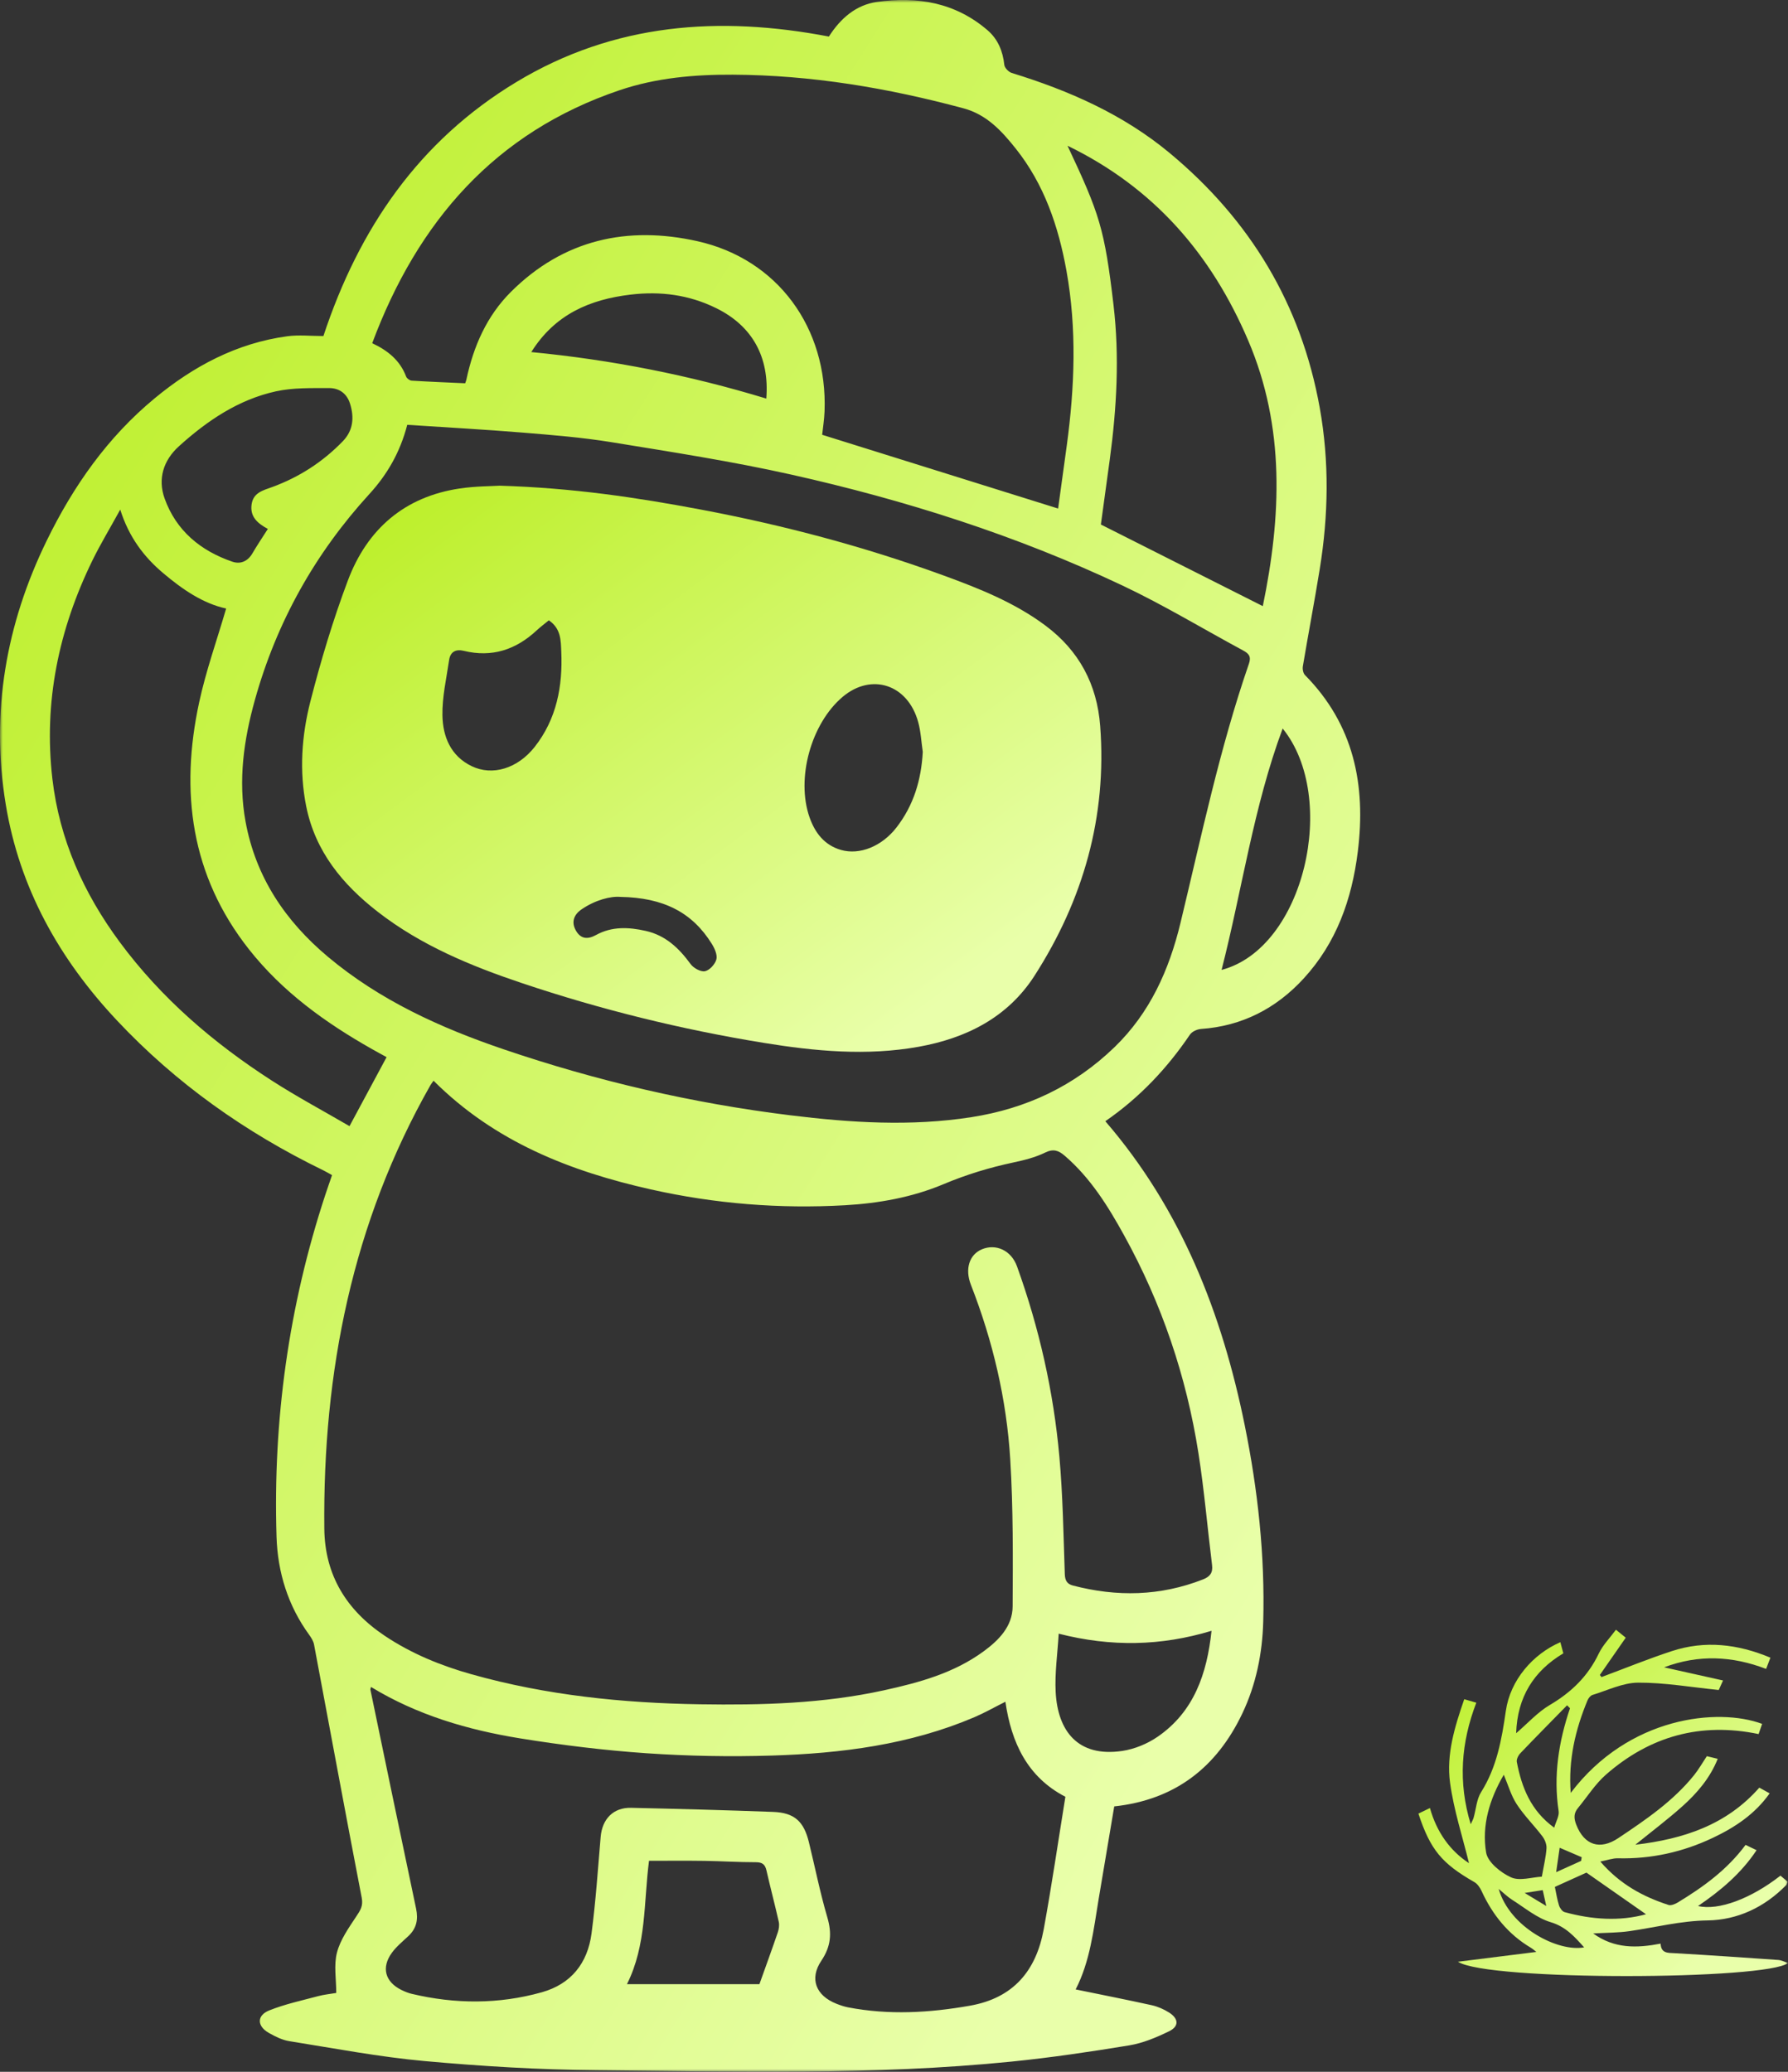 <svg width="334" height="387" viewBox="0 0 334 387" fill="none" xmlns="http://www.w3.org/2000/svg">
<rect x="0" y="0" width="334" height="387" fill="#333333" stroke="none"/>
<mask id="mask0_196_11" style="mask-type:luminance" maskUnits="userSpaceOnUse" x="0" y="0" width="334" height="387">
<path d="M334 0H0V387H334V0Z" fill="white"/>
</mask>
<g mask="url(#mask0_196_11)">
<path d="M206.481 209.444C220.663 225.888 228.271 245.319 232.521 266.257C234.971 278.334 236.31 290.576 235.971 302.927C235.808 308.847 234.641 314.645 232.081 320.036C227.272 330.166 219.484 336.2 208.141 337.427C207.17 343.187 206.188 348.966 205.226 354.75C204.268 360.53 203.628 366.391 200.934 371.614C205.728 372.601 210.454 373.528 215.159 374.567C216.284 374.818 217.413 375.317 218.392 375.937C220.195 377.081 220.266 378.528 218.367 379.441C216.017 380.581 213.511 381.641 210.96 382.063C203.645 383.269 196.292 384.354 188.918 385.1C163.142 387.694 137.277 386.948 111.442 386.71C100.731 386.616 89.998 385.968 79.329 384.999C70.859 384.228 62.457 382.624 54.042 381.279C52.712 381.066 51.403 380.41 50.211 379.734C47.99 378.468 47.94 376.481 50.29 375.536C53.222 374.361 56.359 373.692 59.425 372.869C60.55 372.569 61.725 372.461 62.812 372.273C62.812 369.676 62.336 367.057 62.946 364.725C63.574 362.326 65.134 360.126 66.535 358.006C67.292 356.863 67.873 356.064 67.568 354.481C64.527 338.739 61.637 322.964 58.667 307.21C58.546 306.558 58.149 305.919 57.752 305.373C53.795 299.936 51.867 293.699 51.658 287.097C50.976 265.296 53.925 243.982 60.746 223.252C61.139 222.058 61.558 220.878 62.026 219.507C61.491 219.215 60.926 218.872 60.336 218.584C45.853 211.539 32.866 202.369 21.791 190.555C11.084 179.138 3.639 165.902 1.071 150.245C-1.757 133.014 1.113 116.591 8.737 100.969C13.719 90.758 20.118 81.66 28.888 74.407C36.153 68.394 44.238 64.095 53.649 62.813C55.832 62.517 58.09 62.771 60.412 62.771C67.058 42.65 78.292 26.282 96.469 15.318C114.755 4.291 134.412 2.92 154.835 6.83C157.023 3.41 159.909 0.918 163.811 0.36C171.356 -0.724 178.47 0.474 184.485 5.657C186.413 7.32 187.329 9.555 187.609 12.123C187.672 12.686 188.416 13.452 188.998 13.63C199.692 16.918 209.814 21.361 218.526 28.609C233.504 41.067 243.065 56.817 246.536 76.214C248.326 86.222 248.155 96.246 246.536 106.249C245.553 112.33 244.395 118.381 243.374 124.458C243.286 124.979 243.429 125.753 243.772 126.1C252.877 135.325 255.194 146.572 253.638 159.085C252.53 168.017 249.635 176.134 243.508 182.798C238.351 188.409 231.981 191.672 224.327 192.209C223.612 192.26 222.667 192.696 222.278 193.267C217.991 199.602 212.834 205.056 206.476 209.436L206.481 209.444ZM80.99 201.87C80.714 202.268 80.534 202.479 80.4 202.716C65.832 228.376 60.282 256.253 60.583 285.545C60.671 294.257 64.757 300.791 71.838 305.538C76.853 308.898 82.361 311.141 88.117 312.757C102.052 316.672 116.306 318.123 130.723 318.352C142.284 318.534 153.802 318.229 165.162 315.732C171.754 314.285 178.245 312.512 183.799 308.42C186.601 306.355 189.144 303.782 189.161 300.058C189.211 290.919 189.274 281.753 188.718 272.638C188.032 261.399 185.464 250.49 181.361 239.983C180.21 237.03 181.072 234.338 183.435 233.357C186.032 232.278 188.893 233.543 189.981 236.56C194.121 248.061 196.806 259.935 197.894 272.114C198.546 279.4 198.651 286.733 198.906 294.054C198.948 295.26 199.358 295.89 200.42 296.17C208.639 298.315 216.744 298.159 224.729 295.023C226.017 294.519 226.594 293.792 226.414 292.349C225.553 285.383 224.955 278.38 223.871 271.453C221.621 257.087 217.012 243.495 209.998 230.78C206.983 225.308 203.687 220.01 198.877 215.876C197.718 214.882 196.76 214.547 195.213 215.305C193.373 216.206 191.307 216.718 189.291 217.146C184.82 218.098 180.503 219.41 176.258 221.195C170.411 223.654 164.158 224.775 157.843 225.135C145.638 225.829 133.538 224.86 121.601 222.181C106.494 218.792 92.395 213.278 80.981 201.866L80.99 201.87ZM76.075 79.358C74.728 84.529 72.311 88.655 69.019 92.26C58.86 103.376 51.675 116.177 47.609 130.763C45.531 138.215 44.464 145.772 45.865 153.453C47.764 163.849 53.31 172.067 61.269 178.736C70.981 186.869 82.253 191.981 94.072 196.001C111.501 201.929 129.335 206.08 147.599 208.327C158.888 209.719 170.164 210.443 181.478 208.678C191.704 207.083 200.659 202.89 208.191 195.607C214.812 189.205 218.392 181.186 220.513 172.401C224.432 156.165 227.836 139.789 233.303 123.971C233.771 122.613 233.257 122.067 232.211 121.504C224.7 117.451 217.368 113.007 209.663 109.368C189.851 100.004 169.064 93.403 147.746 88.638C136.675 86.162 125.432 84.428 114.228 82.6C108.753 81.707 103.194 81.263 97.661 80.81C90.521 80.226 83.369 79.836 76.071 79.354L76.075 79.358ZM86.895 71.598C87 71.285 87.079 71.107 87.121 70.916C88.447 64.687 90.923 59.017 95.461 54.502C105.277 44.731 117.222 42.133 130.276 45.053C145.278 48.404 154.613 61.26 154.028 76.823C153.969 78.406 153.71 79.984 153.581 81.216C168.395 85.845 182.908 90.386 197.656 94.994C198.178 91.194 198.739 87.178 199.283 83.158C200.75 72.296 201.169 61.434 199.216 50.579C197.718 42.277 195.054 34.423 189.746 27.763C187.141 24.492 184.334 21.407 179.997 20.239C165.864 16.431 151.548 14.023 136.884 13.951C129.694 13.917 122.588 14.535 115.733 16.854C92.495 24.712 78.024 41.359 69.529 64.108C72.449 65.479 74.724 67.315 75.866 70.341C75.996 70.688 76.531 71.081 76.899 71.103C80.224 71.31 83.553 71.441 86.904 71.594L86.895 71.598ZM69.304 315.114C69.245 315.36 69.165 315.504 69.191 315.626C72.022 329.256 74.841 342.89 77.723 356.507C78.158 358.564 77.807 360.227 76.272 361.66C75.201 362.661 74.038 363.616 73.189 364.787C71.198 367.542 71.939 370.202 74.975 371.708C75.594 372.011 76.247 372.283 76.912 372.44C85.03 374.368 93.148 374.403 101.208 372.147C106.682 370.61 109.761 366.719 110.497 361.172C111.287 355.182 111.689 349.144 112.203 343.123C112.492 339.767 114.571 337.618 117.887 337.69C126.733 337.889 135.579 338.126 144.421 338.455C148.377 338.604 150.147 340.203 151.1 344.1C152.246 348.781 153.187 353.523 154.543 358.142C155.425 361.144 155.22 363.592 153.43 366.248C151.151 369.634 152.418 372.779 156.253 374.292C156.956 374.571 157.688 374.822 158.428 374.965C166.04 376.429 173.602 375.993 181.202 374.651C189.291 373.221 193.544 368.148 194.966 360.388C196.463 352.201 197.668 343.956 199.015 335.629C191.9 331.943 188.914 325.49 187.81 317.877C185.71 318.931 183.895 319.964 181.988 320.776C169.905 325.918 157.123 327.534 144.187 327.932C136.399 328.173 128.569 328.033 120.794 327.5C112.914 326.958 105.043 325.99 97.239 324.733C87.43 323.15 77.936 320.378 69.299 315.11L69.304 315.114ZM72.215 197.469C71.253 196.94 70.349 196.454 69.458 195.946C60.78 191.033 52.766 185.27 46.501 177.323C35.635 163.549 33.594 147.867 37.211 131.157C38.483 125.279 40.524 119.571 42.243 113.672C37.889 112.724 34.058 110.079 30.482 107.058C26.893 104.028 24.091 100.351 22.46 95.193C20.528 98.709 18.758 101.633 17.261 104.692C10.975 117.573 8.118 131.144 9.787 145.497C11.109 156.842 15.643 166.892 22.376 175.99C30.156 186.501 39.888 194.833 50.759 201.84C55.468 204.874 60.424 207.523 65.288 210.358C67.723 205.831 69.931 201.722 72.215 197.469ZM235.892 113.227C239.338 96.555 240.099 79.82 233.156 63.587C226.306 47.562 215.632 35.092 199.412 27.221C205.401 39.959 206.326 42.688 208.007 56.977C209.137 66.592 208.605 76.231 207.309 85.816C206.74 90.034 206.154 94.253 205.644 97.977C215.87 103.131 225.883 108.179 235.892 113.223V113.227ZM50.035 98.798C48.057 97.74 46.689 96.492 46.994 94.249C47.3 92.019 49.115 91.609 50.846 90.978C55.874 89.142 60.299 86.285 64.038 82.422C65.97 80.424 66.209 77.992 65.38 75.38C64.762 73.434 63.293 72.482 61.474 72.49C58.157 72.503 54.748 72.397 51.541 73.1C44.539 74.64 38.705 78.58 33.422 83.361C30.499 86.01 29.445 89.467 30.745 93.102C32.904 99.136 37.479 102.894 43.402 104.921C44.87 105.425 46.258 104.896 47.141 103.381C48.019 101.874 48.998 100.427 50.035 98.798ZM141.861 370.631C143.087 367.197 144.224 364.087 145.295 360.949C145.504 360.335 145.613 359.589 145.471 358.969C144.751 355.771 143.906 352.599 143.179 349.402C142.915 348.247 142.393 347.854 141.188 347.854C137.992 347.858 134.793 347.647 131.597 347.6C128.151 347.549 124.705 347.587 121.237 347.587C120.225 355.374 120.798 363.295 117.118 370.631H141.857H141.861ZM143.145 74.45C143.76 66.668 140.519 60.875 133.793 57.566C128.724 55.069 123.412 54.367 117.812 55.031C110.158 55.937 103.654 58.725 99.246 65.766C114.219 67.205 128.82 70.087 143.145 74.454V74.45ZM197.764 305.166C197.547 308.945 197.015 312.529 197.2 316.071C197.58 323.294 201.303 328.291 209.617 327.069C211.93 326.73 214.343 325.731 216.28 324.394C223.035 319.723 225.465 312.66 226.314 304.628C216.886 307.472 207.585 307.671 197.76 305.162L197.764 305.166ZM239.602 136.082C234.148 150.753 232.035 166.172 228.192 181.173C243.688 177.107 250.066 148.976 239.602 136.082Z" fill="url(#paint0_linear_196_11)"/>
<path d="M318.826 328.042C319.428 328.19 320.094 328.351 320.872 328.541C319.433 332.138 317.032 334.931 314.284 337.394C311.549 339.844 308.604 342.057 305.484 344.587C314.514 343.517 322.503 340.898 328.643 333.924C329.262 334.267 329.855 334.597 330.571 334.99C327.823 338.879 324.079 341.346 319.964 343.297C314.351 345.959 308.445 347.27 302.226 347.118C301.264 347.092 300.294 347.465 298.939 347.727C302.636 351.996 306.931 354.29 311.674 355.834C312.159 355.991 312.904 355.677 313.406 355.374C318.14 352.501 322.607 349.294 326.074 344.617C326.71 344.922 327.354 345.235 328.128 345.607C325.23 349.967 321.403 353.171 317.195 356.033C320.98 356.929 327.04 354.701 332.591 350.361C333.017 350.72 333.469 351.103 333.933 351.497C333.816 351.773 333.783 352.006 333.653 352.135C329.613 356.274 324.544 358.648 318.981 358.725C313.979 358.794 309.273 360.018 304.434 360.722C302.268 361.036 300.055 361.015 297.604 361.158C301.586 364.042 305.773 363.906 310.202 363.062C310.294 364.885 311.515 364.777 312.816 364.847C319.274 365.213 325.727 365.659 332.181 366.113C332.762 366.154 333.327 366.461 334.004 366.67C330.207 369.864 277.897 370.084 272.346 366.444C277.152 365.844 281.954 365.241 286.994 364.61C286.6 364.31 286.303 364.031 285.96 363.829C281.732 361.319 278.8 357.679 276.755 353.223C276.462 352.588 275.989 351.895 275.412 351.567C269.314 348.074 267.194 345.531 264.96 338.773C265.621 338.456 266.29 338.13 267.114 337.732C268.369 342.201 270.837 345.7 274.408 348.028C273.216 343.132 271.572 338.134 270.87 333.001C270.151 327.729 271.731 322.583 273.521 317.404C274.241 317.611 274.935 317.815 275.776 318.055C272.923 325.478 272.346 332.938 274.731 340.754C274.965 340.238 275.161 339.916 275.266 339.561C275.73 337.953 275.822 336.112 276.675 334.758C279.616 330.082 280.523 324.915 281.297 319.558C282.125 313.833 286.341 308.979 291.477 306.753C291.653 307.413 291.829 308.065 292.033 308.835C286.517 312.132 283.438 316.976 283.217 323.756C285.387 321.898 287.236 319.82 289.511 318.479C293.505 316.122 296.617 313.139 298.642 308.894C299.411 307.282 300.745 305.941 301.858 304.426C302.523 304.968 303.113 305.446 303.69 305.915C302.063 308.255 300.461 310.562 298.855 312.872C298.955 313.003 299.056 313.139 299.156 313.27C303.527 311.645 307.851 309.876 312.277 308.425C318.471 306.389 324.573 307.075 330.717 309.647C330.445 310.35 330.207 310.972 329.91 311.742C323.599 309.334 317.32 309.009 310.854 311.45C314.577 312.279 318.132 313.075 321.863 313.904C321.432 314.861 321.16 315.474 321.064 315.682C315.882 315.161 310.947 314.29 306.015 314.311C303.163 314.324 300.306 315.745 297.475 316.609C297.09 316.727 296.714 317.222 296.542 317.633C294.271 323.108 292.941 328.757 293.414 334.906C304.234 320.599 320.976 318.953 329.165 322.012C328.948 322.647 328.726 323.286 328.509 323.916C317.693 321.661 308.203 324.31 300.001 331.486C297.985 333.251 296.5 335.633 294.765 337.732C293.966 338.697 293.982 339.641 294.442 340.834C295.923 344.659 298.851 345.662 302.318 343.339C307.421 339.92 312.519 336.471 316.442 331.605C317.312 330.526 317.998 329.303 318.83 328.055L318.826 328.042ZM288.018 350.552C288.39 348.43 288.784 346.856 288.888 345.26C288.938 344.524 288.579 343.627 288.123 343.022C286.575 340.982 284.726 339.158 283.33 337.026C282.271 335.405 281.728 333.442 280.908 331.512C278.248 336.082 276.763 340.978 277.608 346.043C277.909 347.854 280.352 349.817 282.267 350.681C283.882 351.41 286.157 350.65 288.018 350.552ZM293.28 319.092C293.096 318.91 292.912 318.724 292.728 318.542C289.812 321.521 286.88 324.479 284.003 327.496C283.618 327.898 283.25 328.639 283.342 329.125C284.254 333.89 285.96 338.232 290.327 341.401C290.662 340.233 291.293 339.209 291.155 338.308C290.147 331.698 291.163 325.342 293.276 319.092H293.28ZM296.35 349.796C294.681 350.549 292.611 351.483 290.452 352.463C290.699 353.631 290.871 354.806 291.226 355.925C291.381 356.42 291.837 357.058 292.276 357.177C297.395 358.578 302.548 358.923 307.475 357.574C303.891 355.064 300.219 352.505 296.35 349.796ZM279.95 352.836C282.058 360.109 291.084 364.659 295.919 363.759C294.145 361.779 292.493 359.896 289.662 359.052C287.094 358.282 284.844 356.375 282.502 354.896C281.586 354.314 280.799 353.53 279.95 352.836ZM295.35 347.609C295.388 347.38 295.425 347.147 295.463 346.919C294.149 346.356 292.836 345.789 291.347 345.15C291.113 346.783 290.925 348.083 290.691 349.712C292.518 348.886 293.932 348.248 295.35 347.609ZM288.846 356.033C288.566 354.781 288.374 353.924 288.181 353.066C287.127 353.233 286.174 353.383 284.81 353.596C286.257 354.468 287.353 355.134 288.846 356.033Z" fill="url(#paint1_linear_196_11)"/>
<path d="M93.341 90.724C106.996 91.135 118.988 92.938 130.937 95.189C146.4 98.104 161.557 102.124 176.346 107.528C182.988 109.957 189.559 112.572 195.314 116.871C201.562 121.539 204.925 127.822 205.515 135.6C206.803 152.594 202.328 168.124 193.243 182.27C188.233 190.068 180.474 193.936 171.611 195.531C161.904 197.275 152.251 196.365 142.589 194.791C127.261 192.294 112.229 188.587 97.507 183.645C87.962 180.442 78.656 176.599 70.575 170.328C64.026 165.242 58.91 159.094 57.204 150.643C55.874 144.046 56.347 137.407 57.986 131C59.94 123.375 62.215 115.788 64.984 108.429C68.605 98.807 75.582 92.781 85.867 91.249C88.815 90.809 91.831 90.822 93.336 90.724H93.341ZM172.377 140.462C172.101 138.592 172.017 136.671 171.515 134.864C169.575 127.835 162.786 125.622 157.395 130.18C151.523 135.147 148.667 145.392 151.226 152.679C152.238 155.564 153.995 157.871 157.09 158.763C160.603 159.775 164.744 158.078 167.462 154.57C170.671 150.431 172.093 145.692 172.373 140.462H172.377ZM102.517 115.877C101.722 116.533 100.944 117.108 100.242 117.764C96.348 121.382 91.877 122.854 86.645 121.577C85.176 121.217 84.127 121.721 83.897 123.282C83.395 126.727 82.583 130.188 82.646 133.632C82.717 137.597 84.189 141.219 88.1 143.111C91.981 144.99 96.695 143.568 99.886 139.51C103.981 134.301 105.131 128.182 104.847 121.725C104.755 119.677 104.821 117.43 102.521 115.872L102.517 115.877ZM115.88 167.535C114.052 167.379 111.2 168.111 108.649 169.854C107.222 170.827 106.645 172.215 107.595 173.853C108.515 175.444 109.82 175.491 111.334 174.657C114.312 173.015 117.457 173.172 120.636 173.891C124.308 174.72 126.825 177.09 128.992 180.069C129.544 180.827 130.878 181.576 131.686 181.419C132.539 181.254 133.576 180.116 133.819 179.21C134.04 178.377 133.497 177.162 132.974 176.32C129.322 170.43 123.944 167.671 115.88 167.535Z" fill="url(#paint2_linear_196_11)"/>
</g>
<defs>
<linearGradient id="paint0_linear_196_11" x1="-93.948" y1="6" x2="275.351" y2="238.076" gradientUnits="userSpaceOnUse">
<stop stop-color="#AEEA00"/>
<stop offset="1" stop-color="#E9FFAA"/>
</linearGradient>
<linearGradient id="paint1_linear_196_11" x1="239.429" y1="305.43" x2="307.931" y2="375.406" gradientUnits="userSpaceOnUse">
<stop stop-color="#AEEA00"/>
<stop offset="1" stop-color="#E9FFAA"/>
</linearGradient>
<linearGradient id="paint2_linear_196_11" x1="1.226" y1="92.366" x2="108.339" y2="237.106" gradientUnits="userSpaceOnUse">
<stop stop-color="#AEEA00"/>
<stop offset="1" stop-color="#E9FFAA"/>
</linearGradient>
</defs>
</svg>
